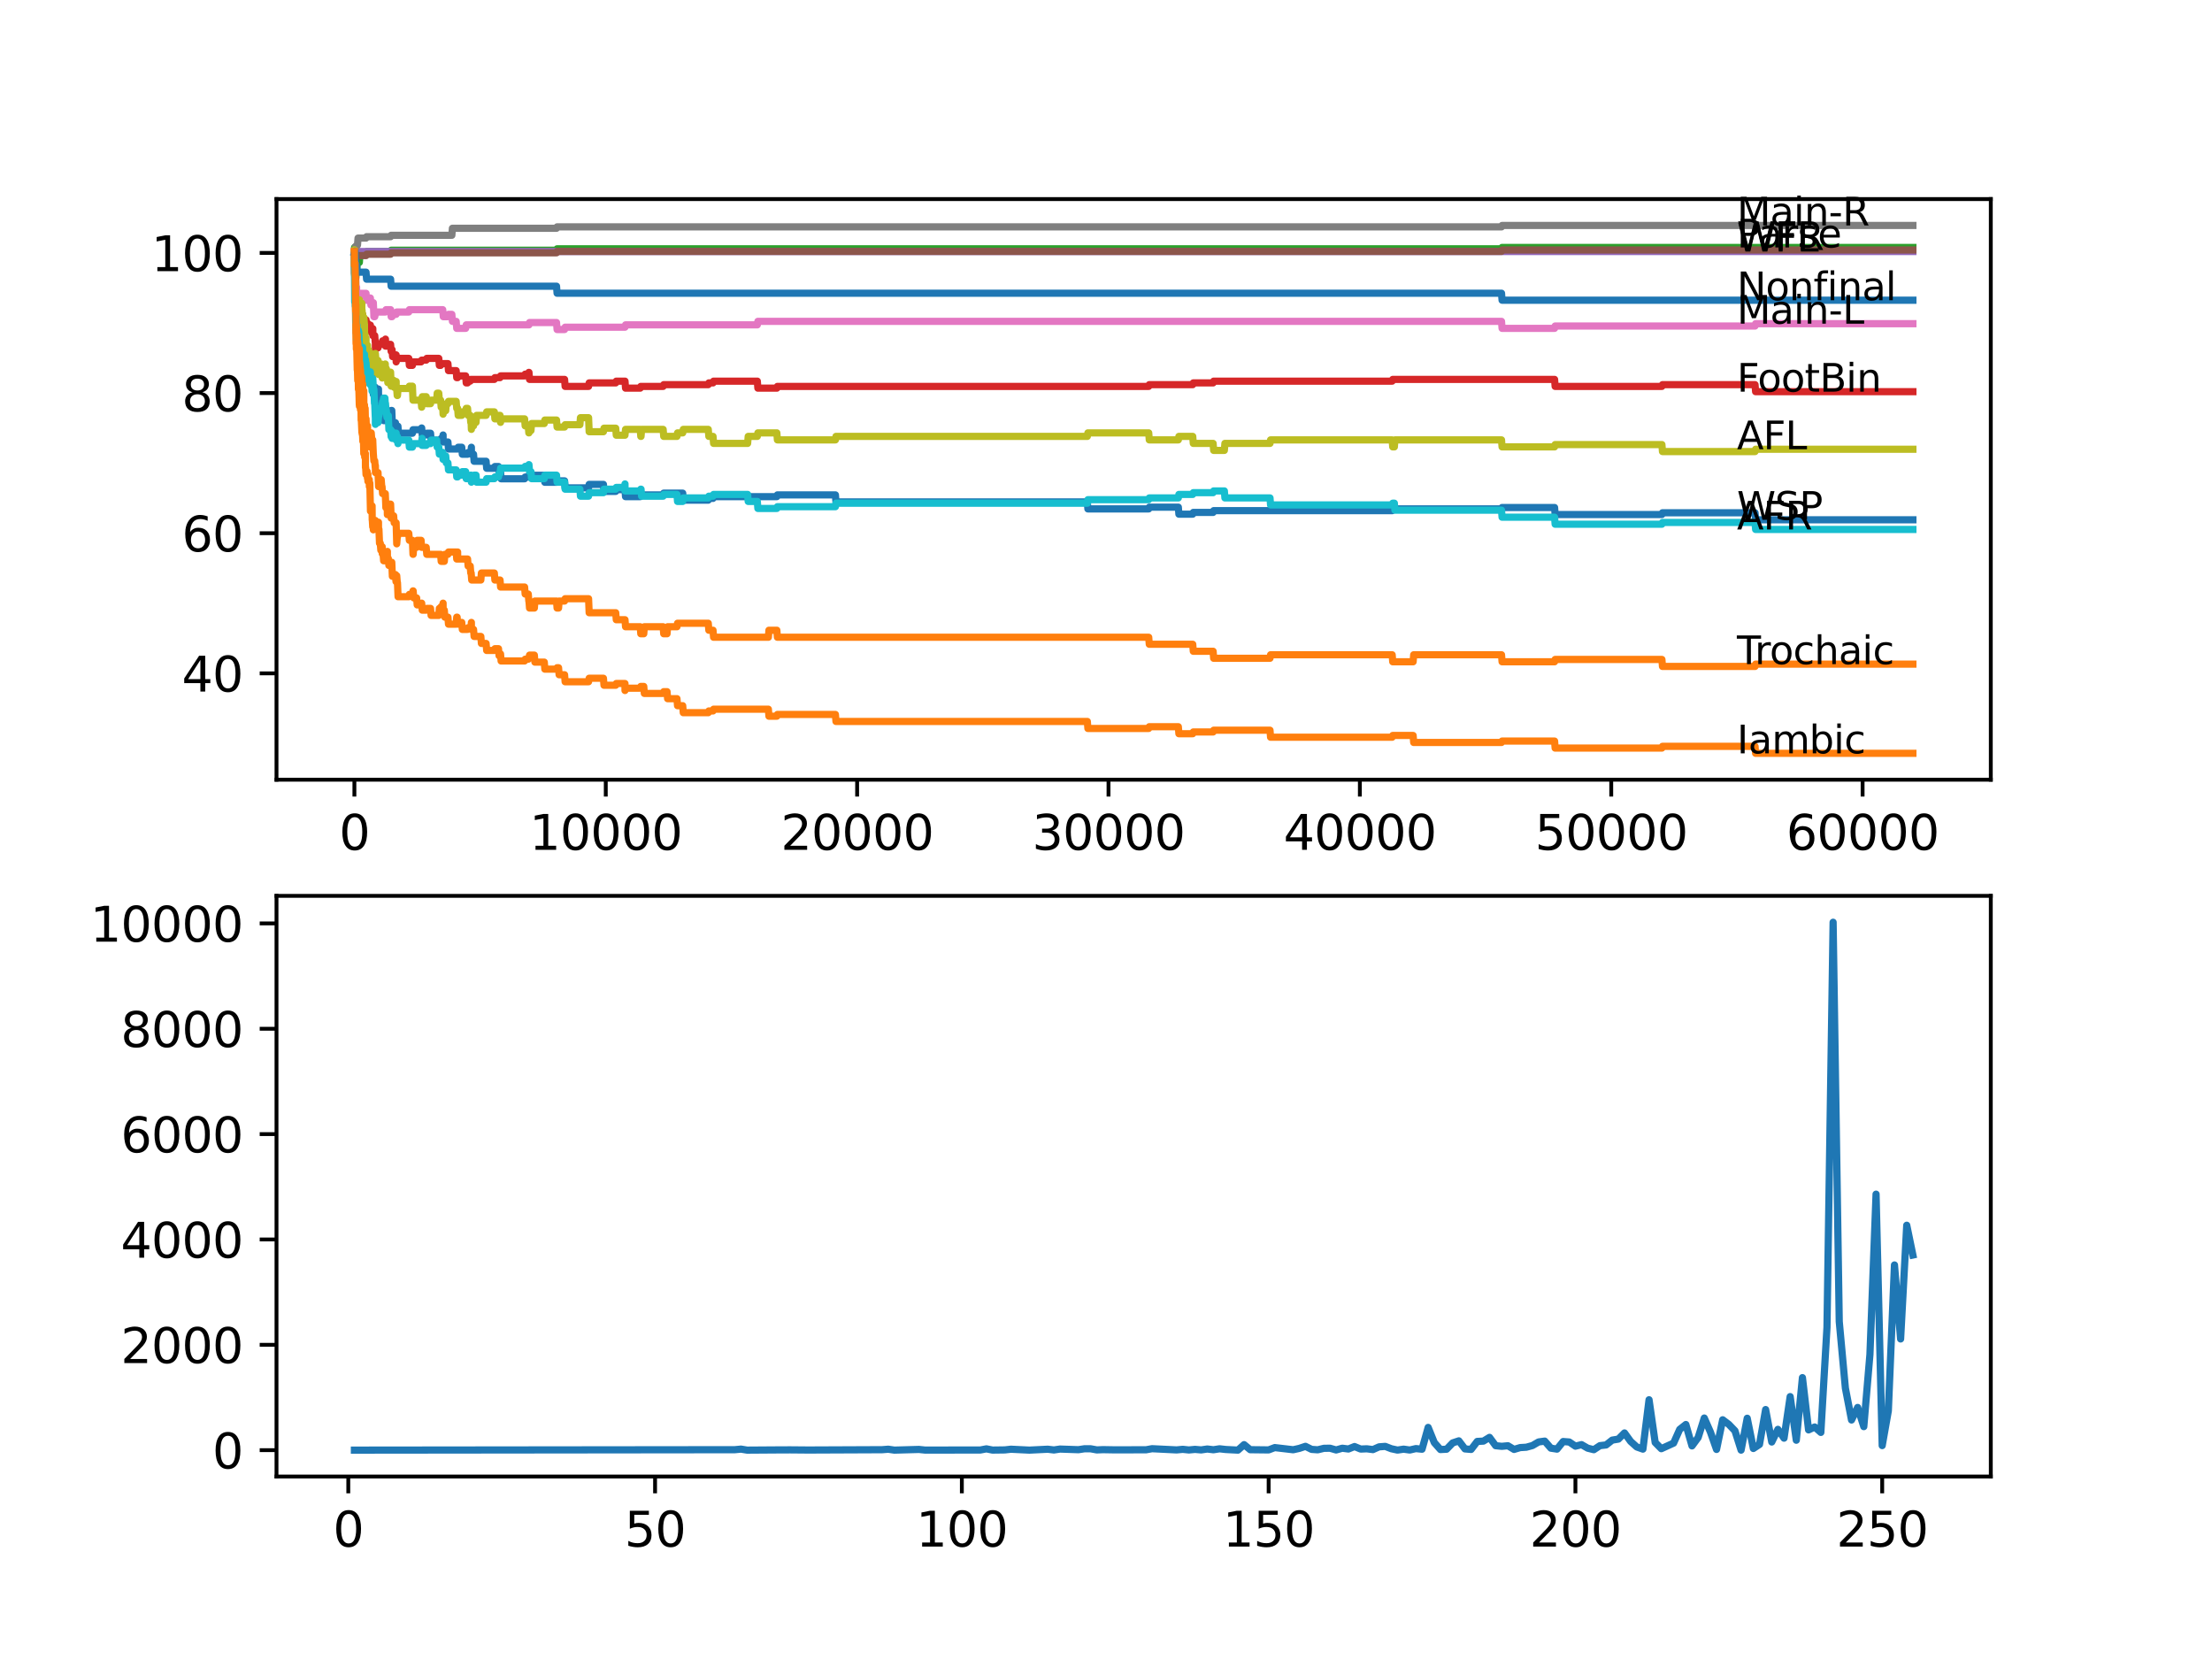 <?xml version="1.0" encoding="utf-8" standalone="no"?>
<!DOCTYPE svg PUBLIC "-//W3C//DTD SVG 1.1//EN"
  "http://www.w3.org/Graphics/SVG/1.1/DTD/svg11.dtd">
<svg xmlns:xlink="http://www.w3.org/1999/xlink" width="460.8pt" height="345.6pt" viewBox="0 0 460.8 345.6" xmlns="http://www.w3.org/2000/svg" version="1.1">
 <defs>
  <style type="text/css">*{stroke-linejoin: round; stroke-linecap: butt}</style>
 </defs>
 <g id="figure_1">
  <g id="patch_1">
   <path d="M 0 345.6 
L 460.8 345.6 
L 460.8 0 
L 0 0 
z
" style="fill: #ffffff"/>
  </g>
  <g id="axes_1">
   <g id="patch_2">
    <path d="M 57.6 162.432 
L 414.72 162.432 
L 414.72 41.472 
L 57.6 41.472 
z
" style="fill: #ffffff"/>
   </g>
   <g id="matplotlib.axis_1">
    <g id="xtick_1">
     <g id="line2d_1">
      <defs>
       <path id="m6b32958c69" d="M 0 0 
L 0 3.5 
" style="stroke: #000000; stroke-width: 0.8"/>
      </defs>
      <g>
       <use xlink:href="#m6b32958c69" x="73.827" y="162.432" style="stroke: #000000; stroke-width: 0.8"/>
      </g>
     </g>
     <g id="text_1">
      <!-- 0 -->
      <g transform="translate(70.646 177.03)scale(0.1 -0.1)">
       <defs>
        <path id="DejaVuSans-30" d="M 2034 4250 
Q 1547 4250 1301 3770 
Q 1056 3291 1056 2328 
Q 1056 1369 1301 889 
Q 1547 409 2034 409 
Q 2525 409 2770 889 
Q 3016 1369 3016 2328 
Q 3016 3291 2770 3770 
Q 2525 4250 2034 4250 
z
M 2034 4750 
Q 2819 4750 3233 4129 
Q 3647 3509 3647 2328 
Q 3647 1150 3233 529 
Q 2819 -91 2034 -91 
Q 1250 -91 836 529 
Q 422 1150 422 2328 
Q 422 3509 836 4129 
Q 1250 4750 2034 4750 
z
" transform="scale(0.016)"/>
       </defs>
       <use xlink:href="#DejaVuSans-30"/>
      </g>
     </g>
    </g>
    <g id="xtick_2">
     <g id="line2d_2">
      <g>
       <use xlink:href="#m6b32958c69" x="126.192" y="162.432" style="stroke: #000000; stroke-width: 0.8"/>
      </g>
     </g>
     <g id="text_2">
      <!-- 10000 -->
      <g transform="translate(110.286 177.03)scale(0.1 -0.1)">
       <defs>
        <path id="DejaVuSans-31" d="M 794 531 
L 1825 531 
L 1825 4091 
L 703 3866 
L 703 4441 
L 1819 4666 
L 2450 4666 
L 2450 531 
L 3481 531 
L 3481 0 
L 794 0 
L 794 531 
z
" transform="scale(0.016)"/>
       </defs>
       <use xlink:href="#DejaVuSans-31"/>
       <use xlink:href="#DejaVuSans-30" x="63.623"/>
       <use xlink:href="#DejaVuSans-30" x="127.246"/>
       <use xlink:href="#DejaVuSans-30" x="190.869"/>
       <use xlink:href="#DejaVuSans-30" x="254.492"/>
      </g>
     </g>
    </g>
    <g id="xtick_3">
     <g id="line2d_3">
      <g>
       <use xlink:href="#m6b32958c69" x="178.556" y="162.432" style="stroke: #000000; stroke-width: 0.8"/>
      </g>
     </g>
     <g id="text_3">
      <!-- 20000 -->
      <g transform="translate(162.65 177.03)scale(0.1 -0.1)">
       <defs>
        <path id="DejaVuSans-32" d="M 1228 531 
L 3431 531 
L 3431 0 
L 469 0 
L 469 531 
Q 828 903 1448 1529 
Q 2069 2156 2228 2338 
Q 2531 2678 2651 2914 
Q 2772 3150 2772 3378 
Q 2772 3750 2511 3984 
Q 2250 4219 1831 4219 
Q 1534 4219 1204 4116 
Q 875 4013 500 3803 
L 500 4441 
Q 881 4594 1212 4672 
Q 1544 4750 1819 4750 
Q 2544 4750 2975 4387 
Q 3406 4025 3406 3419 
Q 3406 3131 3298 2873 
Q 3191 2616 2906 2266 
Q 2828 2175 2409 1742 
Q 1991 1309 1228 531 
z
" transform="scale(0.016)"/>
       </defs>
       <use xlink:href="#DejaVuSans-32"/>
       <use xlink:href="#DejaVuSans-30" x="63.623"/>
       <use xlink:href="#DejaVuSans-30" x="127.246"/>
       <use xlink:href="#DejaVuSans-30" x="190.869"/>
       <use xlink:href="#DejaVuSans-30" x="254.492"/>
      </g>
     </g>
    </g>
    <g id="xtick_4">
     <g id="line2d_4">
      <g>
       <use xlink:href="#m6b32958c69" x="230.921" y="162.432" style="stroke: #000000; stroke-width: 0.8"/>
      </g>
     </g>
     <g id="text_4">
      <!-- 30000 -->
      <g transform="translate(215.015 177.03)scale(0.1 -0.1)">
       <defs>
        <path id="DejaVuSans-33" d="M 2597 2516 
Q 3050 2419 3304 2112 
Q 3559 1806 3559 1356 
Q 3559 666 3084 287 
Q 2609 -91 1734 -91 
Q 1441 -91 1130 -33 
Q 819 25 488 141 
L 488 750 
Q 750 597 1062 519 
Q 1375 441 1716 441 
Q 2309 441 2620 675 
Q 2931 909 2931 1356 
Q 2931 1769 2642 2001 
Q 2353 2234 1838 2234 
L 1294 2234 
L 1294 2753 
L 1863 2753 
Q 2328 2753 2575 2939 
Q 2822 3125 2822 3475 
Q 2822 3834 2567 4026 
Q 2313 4219 1838 4219 
Q 1578 4219 1281 4162 
Q 984 4106 628 3988 
L 628 4550 
Q 988 4650 1302 4700 
Q 1616 4750 1894 4750 
Q 2613 4750 3031 4423 
Q 3450 4097 3450 3541 
Q 3450 3153 3228 2886 
Q 3006 2619 2597 2516 
z
" transform="scale(0.016)"/>
       </defs>
       <use xlink:href="#DejaVuSans-33"/>
       <use xlink:href="#DejaVuSans-30" x="63.623"/>
       <use xlink:href="#DejaVuSans-30" x="127.246"/>
       <use xlink:href="#DejaVuSans-30" x="190.869"/>
       <use xlink:href="#DejaVuSans-30" x="254.492"/>
      </g>
     </g>
    </g>
    <g id="xtick_5">
     <g id="line2d_5">
      <g>
       <use xlink:href="#m6b32958c69" x="283.285" y="162.432" style="stroke: #000000; stroke-width: 0.8"/>
      </g>
     </g>
     <g id="text_5">
      <!-- 40000 -->
      <g transform="translate(267.379 177.03)scale(0.1 -0.1)">
       <defs>
        <path id="DejaVuSans-34" d="M 2419 4116 
L 825 1625 
L 2419 1625 
L 2419 4116 
z
M 2253 4666 
L 3047 4666 
L 3047 1625 
L 3713 1625 
L 3713 1100 
L 3047 1100 
L 3047 0 
L 2419 0 
L 2419 1100 
L 313 1100 
L 313 1709 
L 2253 4666 
z
" transform="scale(0.016)"/>
       </defs>
       <use xlink:href="#DejaVuSans-34"/>
       <use xlink:href="#DejaVuSans-30" x="63.623"/>
       <use xlink:href="#DejaVuSans-30" x="127.246"/>
       <use xlink:href="#DejaVuSans-30" x="190.869"/>
       <use xlink:href="#DejaVuSans-30" x="254.492"/>
      </g>
     </g>
    </g>
    <g id="xtick_6">
     <g id="line2d_6">
      <g>
       <use xlink:href="#m6b32958c69" x="335.65" y="162.432" style="stroke: #000000; stroke-width: 0.8"/>
      </g>
     </g>
     <g id="text_6">
      <!-- 50000 -->
      <g transform="translate(319.744 177.03)scale(0.1 -0.1)">
       <defs>
        <path id="DejaVuSans-35" d="M 691 4666 
L 3169 4666 
L 3169 4134 
L 1269 4134 
L 1269 2991 
Q 1406 3038 1543 3061 
Q 1681 3084 1819 3084 
Q 2600 3084 3056 2656 
Q 3513 2228 3513 1497 
Q 3513 744 3044 326 
Q 2575 -91 1722 -91 
Q 1428 -91 1123 -41 
Q 819 9 494 109 
L 494 744 
Q 775 591 1075 516 
Q 1375 441 1709 441 
Q 2250 441 2565 725 
Q 2881 1009 2881 1497 
Q 2881 1984 2565 2268 
Q 2250 2553 1709 2553 
Q 1456 2553 1204 2497 
Q 953 2441 691 2322 
L 691 4666 
z
" transform="scale(0.016)"/>
       </defs>
       <use xlink:href="#DejaVuSans-35"/>
       <use xlink:href="#DejaVuSans-30" x="63.623"/>
       <use xlink:href="#DejaVuSans-30" x="127.246"/>
       <use xlink:href="#DejaVuSans-30" x="190.869"/>
       <use xlink:href="#DejaVuSans-30" x="254.492"/>
      </g>
     </g>
    </g>
    <g id="xtick_7">
     <g id="line2d_7">
      <g>
       <use xlink:href="#m6b32958c69" x="388.014" y="162.432" style="stroke: #000000; stroke-width: 0.8"/>
      </g>
     </g>
     <g id="text_7">
      <!-- 60000 -->
      <g transform="translate(372.108 177.03)scale(0.1 -0.1)">
       <defs>
        <path id="DejaVuSans-36" d="M 2113 2584 
Q 1688 2584 1439 2293 
Q 1191 2003 1191 1497 
Q 1191 994 1439 701 
Q 1688 409 2113 409 
Q 2538 409 2786 701 
Q 3034 994 3034 1497 
Q 3034 2003 2786 2293 
Q 2538 2584 2113 2584 
z
M 3366 4563 
L 3366 3988 
Q 3128 4100 2886 4159 
Q 2644 4219 2406 4219 
Q 1781 4219 1451 3797 
Q 1122 3375 1075 2522 
Q 1259 2794 1537 2939 
Q 1816 3084 2150 3084 
Q 2853 3084 3261 2657 
Q 3669 2231 3669 1497 
Q 3669 778 3244 343 
Q 2819 -91 2113 -91 
Q 1303 -91 875 529 
Q 447 1150 447 2328 
Q 447 3434 972 4092 
Q 1497 4750 2381 4750 
Q 2619 4750 2861 4703 
Q 3103 4656 3366 4563 
z
" transform="scale(0.016)"/>
       </defs>
       <use xlink:href="#DejaVuSans-36"/>
       <use xlink:href="#DejaVuSans-30" x="63.623"/>
       <use xlink:href="#DejaVuSans-30" x="127.246"/>
       <use xlink:href="#DejaVuSans-30" x="190.869"/>
       <use xlink:href="#DejaVuSans-30" x="254.492"/>
      </g>
     </g>
    </g>
   </g>
   <g id="matplotlib.axis_2">
    <g id="ytick_1">
     <g id="line2d_8">
      <defs>
       <path id="m5135575764" d="M 0 0 
L -3.5 0 
" style="stroke: #000000; stroke-width: 0.8"/>
      </defs>
      <g>
       <use xlink:href="#m5135575764" x="57.6" y="140.269" style="stroke: #000000; stroke-width: 0.8"/>
      </g>
     </g>
     <g id="text_8">
      <!-- 40 -->
      <g transform="translate(37.875 144.068)scale(0.1 -0.1)">
       <use xlink:href="#DejaVuSans-34"/>
       <use xlink:href="#DejaVuSans-30" x="63.623"/>
      </g>
     </g>
    </g>
    <g id="ytick_2">
     <g id="line2d_9">
      <g>
       <use xlink:href="#m5135575764" x="57.6" y="111.075" style="stroke: #000000; stroke-width: 0.8"/>
      </g>
     </g>
     <g id="text_9">
      <!-- 60 -->
      <g transform="translate(37.875 114.874)scale(0.1 -0.1)">
       <use xlink:href="#DejaVuSans-36"/>
       <use xlink:href="#DejaVuSans-30" x="63.623"/>
      </g>
     </g>
    </g>
    <g id="ytick_3">
     <g id="line2d_10">
      <g>
       <use xlink:href="#m5135575764" x="57.6" y="81.881" style="stroke: #000000; stroke-width: 0.8"/>
      </g>
     </g>
     <g id="text_10">
      <!-- 80 -->
      <g transform="translate(37.875 85.68)scale(0.1 -0.1)">
       <defs>
        <path id="DejaVuSans-38" d="M 2034 2216 
Q 1584 2216 1326 1975 
Q 1069 1734 1069 1313 
Q 1069 891 1326 650 
Q 1584 409 2034 409 
Q 2484 409 2743 651 
Q 3003 894 3003 1313 
Q 3003 1734 2745 1975 
Q 2488 2216 2034 2216 
z
M 1403 2484 
Q 997 2584 770 2862 
Q 544 3141 544 3541 
Q 544 4100 942 4425 
Q 1341 4750 2034 4750 
Q 2731 4750 3128 4425 
Q 3525 4100 3525 3541 
Q 3525 3141 3298 2862 
Q 3072 2584 2669 2484 
Q 3125 2378 3379 2068 
Q 3634 1759 3634 1313 
Q 3634 634 3220 271 
Q 2806 -91 2034 -91 
Q 1263 -91 848 271 
Q 434 634 434 1313 
Q 434 1759 690 2068 
Q 947 2378 1403 2484 
z
M 1172 3481 
Q 1172 3119 1398 2916 
Q 1625 2713 2034 2713 
Q 2441 2713 2670 2916 
Q 2900 3119 2900 3481 
Q 2900 3844 2670 4047 
Q 2441 4250 2034 4250 
Q 1625 4250 1398 4047 
Q 1172 3844 1172 3481 
z
" transform="scale(0.016)"/>
       </defs>
       <use xlink:href="#DejaVuSans-38"/>
       <use xlink:href="#DejaVuSans-30" x="63.623"/>
      </g>
     </g>
    </g>
    <g id="ytick_4">
     <g id="line2d_11">
      <g>
       <use xlink:href="#m5135575764" x="57.6" y="52.687" style="stroke: #000000; stroke-width: 0.8"/>
      </g>
     </g>
     <g id="text_11">
      <!-- 100 -->
      <g transform="translate(31.512 56.487)scale(0.1 -0.1)">
       <use xlink:href="#DejaVuSans-31"/>
       <use xlink:href="#DejaVuSans-30" x="63.623"/>
       <use xlink:href="#DejaVuSans-30" x="127.246"/>
      </g>
     </g>
    </g>
   </g>
   <g id="line2d_12">
    <path d="M 73.833 54.147 
L 73.838 54.147 
L 73.843 53.782 
L 73.901 56.945 
L 73.906 56.945 
L 73.917 56.945 
L 73.969 55.485 
L 74 58.113 
L 74.021 57.748 
L 74.026 57.748 
L 74.032 57.018 
L 74.105 60.667 
L 74.115 60.667 
L 74.126 60.667 
L 74.178 65.046 
L 74.241 63.221 
L 74.288 63.221 
L 74.32 62.978 
L 74.325 64.438 
L 74.346 64.438 
L 74.461 66.627 
L 74.477 66.627 
L 74.524 68.087 
L 74.587 67.357 
L 74.629 67.357 
L 74.66 66.992 
L 74.665 68.452 
L 74.739 67.357 
L 74.765 67.357 
L 74.833 68.817 
L 74.87 67.114 
L 74.88 68.574 
L 74.943 68.574 
L 75 67.844 
L 75.006 69.304 
L 75.048 69.304 
L 75.095 69.304 
L 75.215 68.574 
L 75.231 68.574 
L 75.351 71.493 
L 75.372 71.493 
L 75.503 70.033 
L 75.529 70.033 
L 75.597 72.953 
L 75.645 72.588 
L 75.686 72.588 
L 75.781 75.507 
L 75.802 74.412 
L 75.927 74.412 
L 76.043 73.318 
L 76.063 73.318 
L 76.121 72.588 
L 76.126 74.048 
L 76.163 74.048 
L 76.173 74.048 
L 76.252 75.507 
L 76.289 75.215 
L 76.346 75.215 
L 76.461 74.85 
L 76.556 74.85 
L 76.671 74.485 
L 76.781 74.485 
L 76.896 74.12 
L 76.943 74.12 
L 77.043 73.391 
L 77.168 77.77 
L 77.336 77.77 
L 77.451 77.405 
L 77.456 77.405 
L 77.514 76.675 
L 77.54 79.594 
L 77.551 79.594 
L 77.561 79.594 
L 77.645 81.054 
L 77.671 80.689 
L 77.744 80.689 
L 77.771 82.149 
L 77.854 81.419 
L 77.886 81.419 
L 78.001 80.689 
L 78.195 80.689 
L 78.2 82.149 
L 78.305 81.784 
L 78.75 81.784 
L 78.844 81.054 
L 78.849 82.514 
L 78.964 82.514 
L 79.08 83.973 
L 79.221 83.973 
L 79.336 85.433 
L 79.41 85.433 
L 79.525 85.068 
L 79.582 85.068 
L 79.624 84.703 
L 79.629 86.163 
L 79.677 86.163 
L 79.802 86.163 
L 79.917 87.623 
L 80.263 87.623 
L 80.378 87.258 
L 80.483 87.258 
L 80.598 86.528 
L 80.677 86.528 
L 80.792 86.163 
L 81.368 86.163 
L 81.488 85.506 
L 81.614 85.506 
L 81.735 88.425 
L 82.002 88.425 
L 82.117 88.061 
L 82.379 88.061 
L 82.494 89.52 
L 82.53 89.52 
L 82.651 88.79 
L 82.897 88.79 
L 83.012 90.25 
L 85.913 90.25 
L 86.034 89.52 
L 87.72 89.52 
L 87.835 89.155 
L 87.845 89.155 
L 87.961 90.615 
L 88.788 90.615 
L 88.903 90.25 
L 89.689 90.25 
L 89.804 91.71 
L 91.789 91.71 
L 91.904 91.345 
L 92.228 91.345 
L 92.302 90.615 
L 92.307 92.075 
L 92.333 92.075 
L 93.312 92.075 
L 93.428 93.534 
L 95.334 93.534 
L 95.449 93.17 
L 96.192 93.17 
L 96.308 94.629 
L 97.402 94.629 
L 97.517 94.264 
L 97.952 94.264 
L 98.067 93.899 
L 98.151 93.899 
L 98.198 93.17 
L 98.203 94.629 
L 98.256 94.629 
L 98.648 94.629 
L 98.763 96.089 
L 101.266 96.089 
L 101.382 97.549 
L 102.979 97.549 
L 103.094 97.184 
L 103.848 97.184 
L 103.963 98.643 
L 104.167 98.643 
L 104.272 98.278 
L 104.387 99.738 
L 109.283 99.738 
L 109.399 99.373 
L 110.048 99.373 
L 110.163 99.008 
L 113.384 99.008 
L 113.499 100.468 
L 115.934 100.468 
L 116.049 100.176 
L 117.609 100.176 
L 117.725 101.636 
L 122.61 101.636 
L 122.731 100.906 
L 125.705 100.906 
L 125.82 102.366 
L 128.266 102.366 
L 128.381 102.001 
L 130.193 102.001 
L 130.308 103.46 
L 133.371 103.46 
L 133.486 103.095 
L 138.147 103.095 
L 138.262 102.731 
L 142.221 102.731 
L 142.336 104.19 
L 147.546 104.19 
L 147.661 103.825 
L 148.536 103.825 
L 148.651 103.46 
L 161.831 103.46 
L 161.946 103.095 
L 174.032 103.095 
L 174.147 104.555 
L 226.512 104.555 
L 226.627 106.015 
L 239.299 106.015 
L 239.414 105.65 
L 245.468 105.65 
L 245.583 107.11 
L 248.468 107.11 
L 248.583 106.745 
L 252.715 106.745 
L 252.83 106.38 
L 290.014 106.38 
L 290.129 106.015 
L 312.793 106.015 
L 312.908 105.723 
L 323.847 105.723 
L 323.962 107.183 
L 346.207 107.183 
L 346.322 106.818 
L 365.608 106.818 
L 365.723 108.277 
L 398.487 108.277 
L 398.487 108.277 
" clip-path="url(#p44a207ccd6)" style="fill: none; stroke: #1f77b4; stroke-width: 1.5; stroke-linecap: square"/>
   </g>
   <g id="line2d_13">
    <path d="M 73.833 54.147 
L 73.843 53.417 
L 73.869 57.31 
L 73.89 56.58 
L 74.016 61.397 
L 74.026 61.397 
L 74.032 60.667 
L 74.089 66.506 
L 74.178 71.615 
L 74.21 70.155 
L 74.22 70.155 
L 74.225 69.79 
L 74.236 72.709 
L 74.294 72.709 
L 74.32 72.709 
L 74.424 77.089 
L 74.44 76.359 
L 74.451 76.359 
L 74.524 79.278 
L 74.566 78.548 
L 74.629 78.548 
L 74.634 78.183 
L 74.665 81.103 
L 74.718 80.008 
L 74.728 80.008 
L 74.849 84.387 
L 74.87 83.171 
L 74.875 84.63 
L 74.959 83.9 
L 75 83.9 
L 75.095 85.36 
L 75.11 84.995 
L 75.178 84.995 
L 75.199 84.63 
L 75.236 87.55 
L 75.252 87.55 
L 75.278 87.55 
L 75.393 90.104 
L 75.398 90.104 
L 75.456 89.009 
L 75.461 90.469 
L 75.503 90.469 
L 75.529 90.469 
L 75.587 91.929 
L 75.603 90.104 
L 75.634 90.104 
L 75.686 90.104 
L 75.781 94.483 
L 75.807 93.388 
L 75.927 93.388 
L 75.943 92.294 
L 75.974 95.213 
L 76.022 95.213 
L 76.063 95.213 
L 76.121 94.483 
L 76.132 97.403 
L 76.142 97.403 
L 76.173 97.403 
L 76.252 98.862 
L 76.289 98.57 
L 76.346 98.57 
L 76.461 98.205 
L 76.477 98.205 
L 76.556 99.665 
L 76.587 99.3 
L 76.592 99.3 
L 76.639 98.814 
L 76.645 100.273 
L 76.692 100.273 
L 76.781 100.273 
L 76.896 99.908 
L 76.917 99.908 
L 76.943 101.368 
L 77.027 100.638 
L 77.043 100.638 
L 77.174 106.477 
L 77.336 106.477 
L 77.451 106.112 
L 77.456 106.112 
L 77.514 105.382 
L 77.54 108.302 
L 77.551 108.302 
L 77.561 108.302 
L 77.645 109.761 
L 77.671 108.91 
L 77.744 108.91 
L 77.771 110.37 
L 77.854 109.64 
L 77.886 109.64 
L 78.001 108.91 
L 78.064 108.91 
L 78.179 108.423 
L 78.195 108.423 
L 78.2 109.883 
L 78.305 109.518 
L 78.75 109.518 
L 78.844 108.788 
L 78.849 110.248 
L 78.938 110.248 
L 79.059 113.167 
L 79.221 113.167 
L 79.336 114.627 
L 79.41 114.627 
L 79.525 114.262 
L 79.582 114.262 
L 79.624 113.897 
L 79.629 115.357 
L 79.677 115.357 
L 79.802 115.357 
L 79.917 116.817 
L 80.263 116.817 
L 80.384 115.965 
L 80.483 115.965 
L 80.598 115.235 
L 80.677 115.235 
L 80.698 114.87 
L 80.703 116.33 
L 80.771 116.33 
L 80.891 116.33 
L 81.007 117.79 
L 81.368 117.79 
L 81.488 117.133 
L 81.614 117.133 
L 81.735 120.052 
L 82.002 120.052 
L 82.117 119.687 
L 82.379 119.687 
L 82.494 121.147 
L 82.52 121.147 
L 82.64 119.931 
L 82.646 119.931 
L 82.761 121.39 
L 82.803 121.39 
L 82.923 124.31 
L 85.159 124.31 
L 85.274 123.823 
L 85.913 123.823 
L 86.034 123.093 
L 86.07 123.093 
L 86.186 124.553 
L 86.793 124.553 
L 86.908 126.013 
L 87.72 126.013 
L 87.835 125.648 
L 87.845 125.648 
L 87.961 127.107 
L 88.788 127.107 
L 88.903 126.742 
L 89.689 126.742 
L 89.804 128.202 
L 91.406 128.202 
L 91.521 126.742 
L 91.789 126.742 
L 91.904 126.378 
L 92.228 126.378 
L 92.302 125.648 
L 92.307 127.107 
L 92.333 127.107 
L 92.558 127.107 
L 92.673 128.567 
L 93.312 128.567 
L 93.428 130.027 
L 95.03 130.027 
L 95.145 128.567 
L 95.229 128.567 
L 95.334 130.027 
L 95.339 129.662 
L 96.192 129.662 
L 96.308 131.122 
L 97.402 131.122 
L 97.517 130.757 
L 97.952 130.757 
L 98.067 130.392 
L 98.151 130.392 
L 98.198 129.662 
L 98.203 131.122 
L 98.256 131.122 
L 98.648 131.122 
L 98.763 132.581 
L 100.167 132.581 
L 100.282 134.041 
L 101.266 134.041 
L 101.382 135.501 
L 102.979 135.501 
L 103.094 135.136 
L 103.848 135.136 
L 103.963 136.595 
L 104.167 136.595 
L 104.272 136.23 
L 104.387 137.69 
L 109.283 137.69 
L 109.399 137.325 
L 110.048 137.325 
L 110.163 136.96 
L 110.195 136.96 
L 110.31 136.474 
L 111.315 136.474 
L 111.43 137.933 
L 113.384 137.933 
L 113.499 139.393 
L 115.934 139.393 
L 116.049 139.101 
L 116.358 139.101 
L 116.473 140.561 
L 117.609 140.561 
L 117.725 142.021 
L 122.61 142.021 
L 122.731 141.291 
L 125.705 141.291 
L 125.82 142.75 
L 128.266 142.75 
L 128.381 142.386 
L 130.193 142.386 
L 130.198 143.845 
L 130.303 143.359 
L 133.371 143.359 
L 133.486 142.994 
L 134.109 142.994 
L 134.225 144.453 
L 138.147 144.453 
L 138.262 144.089 
L 138.958 144.089 
L 139.074 145.548 
L 141.027 145.548 
L 141.142 147.008 
L 142.221 147.008 
L 142.336 148.468 
L 147.546 148.468 
L 147.661 148.103 
L 148.536 148.103 
L 148.651 147.738 
L 160.067 147.738 
L 160.182 149.197 
L 161.831 149.197 
L 161.946 148.833 
L 174.032 148.833 
L 174.147 150.292 
L 226.512 150.292 
L 226.627 151.752 
L 239.299 151.752 
L 239.414 151.387 
L 245.468 151.387 
L 245.583 152.847 
L 248.468 152.847 
L 248.583 152.482 
L 252.715 152.482 
L 252.83 152.117 
L 264.565 152.117 
L 264.68 153.577 
L 290.014 153.577 
L 290.129 153.212 
L 294.381 153.212 
L 294.497 154.671 
L 312.793 154.671 
L 312.908 154.379 
L 323.847 154.379 
L 323.962 155.839 
L 346.207 155.839 
L 346.322 155.474 
L 365.608 155.474 
L 365.723 156.934 
L 398.487 156.934 
L 398.487 156.934 
" clip-path="url(#p44a207ccd6)" style="fill: none; stroke: #ff7f0e; stroke-width: 1.5; stroke-linecap: square"/>
   </g>
   <g id="line2d_14">
    <path d="M 73.833 52.395 
L 73.864 51.544 
L 73.948 54.463 
L 73.953 54.463 
L 74.063 60.01 
L 74.074 57.821 
L 74.131 57.821 
L 74.246 56.361 
L 74.288 56.361 
L 74.435 54.658 
L 74.864 54.658 
L 74.995 52.712 
L 76.252 52.712 
L 76.367 52.42 
L 81.368 52.42 
L 81.483 52.128 
L 115.934 52.128 
L 116.049 51.836 
L 312.793 51.836 
L 312.908 51.544 
L 398.487 51.544 
L 398.487 51.544 
" clip-path="url(#p44a207ccd6)" style="fill: none; stroke: #2ca02c; stroke-width: 1.5; stroke-linecap: square"/>
   </g>
   <g id="line2d_15">
    <path d="M 73.833 52.687 
L 73.843 52.687 
L 73.89 57.066 
L 73.964 56.215 
L 73.985 56.215 
L 74.084 58.769 
L 74.1 57.918 
L 74.105 57.918 
L 74.22 65.216 
L 74.236 64.559 
L 74.273 64.559 
L 74.388 63.83 
L 74.629 63.83 
L 74.749 63.1 
L 74.833 63.1 
L 74.864 62.613 
L 74.896 65.533 
L 74.917 65.533 
L 75.042 65.533 
L 75.095 66.992 
L 75.152 66.627 
L 75.178 66.627 
L 75.294 66.262 
L 75.372 66.262 
L 75.493 65.533 
L 75.54 65.533 
L 75.597 68.452 
L 75.655 68.087 
L 75.796 68.087 
L 75.912 67.722 
L 75.938 67.722 
L 76.053 67.357 
L 76.063 67.357 
L 76.184 66.627 
L 76.252 66.627 
L 76.346 68.087 
L 76.362 67.722 
L 76.556 67.722 
L 76.592 67.357 
L 76.598 68.817 
L 76.65 68.817 
L 76.781 68.817 
L 76.896 68.452 
L 76.943 68.452 
L 77.064 67.722 
L 77.153 67.722 
L 77.268 69.182 
L 77.336 69.182 
L 77.451 68.817 
L 77.645 68.817 
L 77.666 68.452 
L 77.671 69.912 
L 77.739 69.912 
L 78.064 69.912 
L 78.179 71.371 
L 78.195 71.371 
L 78.2 72.831 
L 78.305 72.466 
L 78.75 72.466 
L 78.87 71.736 
L 79.41 71.736 
L 79.525 71.371 
L 79.582 71.371 
L 79.698 71.006 
L 80.263 71.006 
L 80.3 70.642 
L 80.305 72.101 
L 80.357 72.101 
L 80.677 72.101 
L 80.792 71.736 
L 81.368 71.736 
L 81.478 73.196 
L 81.593 72.831 
L 81.672 72.831 
L 81.787 74.291 
L 82.002 74.291 
L 82.117 73.926 
L 82.52 73.926 
L 82.53 75.386 
L 82.63 75.021 
L 82.745 74.656 
L 85.159 74.656 
L 85.274 76.115 
L 85.913 76.115 
L 86.034 75.386 
L 87.72 75.386 
L 87.835 75.021 
L 88.788 75.021 
L 88.903 74.656 
L 91.406 74.656 
L 91.521 76.115 
L 91.789 76.115 
L 91.904 75.75 
L 93.312 75.75 
L 93.428 77.21 
L 95.03 77.21 
L 95.145 78.67 
L 95.334 78.67 
L 95.449 78.305 
L 97.004 78.305 
L 97.119 79.765 
L 97.402 79.765 
L 97.517 79.4 
L 97.952 79.4 
L 98.067 79.035 
L 102.979 79.035 
L 103.094 78.67 
L 104.167 78.67 
L 104.283 78.305 
L 109.283 78.305 
L 109.399 77.94 
L 110.048 77.94 
L 110.163 77.575 
L 110.195 77.575 
L 110.31 79.035 
L 117.609 79.035 
L 117.725 80.494 
L 122.61 80.494 
L 122.731 79.765 
L 128.266 79.765 
L 128.381 79.4 
L 130.198 79.4 
L 130.313 80.859 
L 133.371 80.859 
L 133.486 80.494 
L 138.147 80.494 
L 138.262 80.13 
L 147.546 80.13 
L 147.661 79.765 
L 148.536 79.765 
L 148.651 79.4 
L 157.763 79.4 
L 157.878 80.859 
L 161.831 80.859 
L 161.946 80.494 
L 239.299 80.494 
L 239.414 80.13 
L 248.468 80.13 
L 248.583 79.765 
L 252.715 79.765 
L 252.83 79.4 
L 290.014 79.4 
L 290.129 79.035 
L 323.847 79.035 
L 323.962 80.494 
L 346.207 80.494 
L 346.322 80.13 
L 365.608 80.13 
L 365.723 81.589 
L 398.487 81.589 
L 398.487 81.589 
" clip-path="url(#p44a207ccd6)" style="fill: none; stroke: #d62728; stroke-width: 1.5; stroke-linecap: square"/>
   </g>
   <g id="line2d_16">
    <path d="M 73.833 52.395 
L 398.487 52.395 
L 398.487 52.395 
" clip-path="url(#p44a207ccd6)" style="fill: none; stroke: #9467bd; stroke-width: 1.5; stroke-linecap: square"/>
   </g>
   <g id="line2d_17">
    <path d="M 73.833 52.687 
L 73.948 54.147 
L 73.974 54.147 
L 74.095 53.49 
L 74.288 53.49 
L 74.403 53.247 
L 76.252 53.247 
L 76.367 52.955 
L 81.368 52.955 
L 81.483 52.663 
L 115.934 52.663 
L 116.049 52.371 
L 312.793 52.371 
L 312.908 52.079 
L 398.487 52.079 
L 398.487 52.079 
" clip-path="url(#p44a207ccd6)" style="fill: none; stroke: #8c564b; stroke-width: 1.5; stroke-linecap: square"/>
   </g>
   <g id="line2d_18">
    <path d="M 73.833 52.395 
L 73.964 59.329 
L 73.969 59.329 
L 73.974 58.842 
L 74.032 61.883 
L 74.053 61.518 
L 74.084 61.518 
L 74.142 62.127 
L 74.21 60.18 
L 74.231 60.18 
L 74.288 59.888 
L 74.294 61.348 
L 74.325 60.862 
L 74.472 60.862 
L 74.587 62.321 
L 74.765 62.321 
L 74.88 61.835 
L 75.042 61.835 
L 75.158 61.105 
L 76.252 61.105 
L 76.367 62.565 
L 76.592 62.565 
L 76.708 62.078 
L 77.153 62.078 
L 77.268 63.538 
L 77.666 63.538 
L 77.771 63.051 
L 77.891 65.971 
L 78.064 65.971 
L 78.179 65.484 
L 78.195 65.484 
L 78.31 64.997 
L 80.3 64.997 
L 80.415 64.511 
L 81.368 64.511 
L 81.483 65.971 
L 81.672 65.971 
L 81.787 65.484 
L 82.52 65.484 
L 82.635 64.997 
L 85.159 64.997 
L 85.274 64.511 
L 92.228 64.511 
L 92.344 65.971 
L 93.312 65.971 
L 93.428 65.484 
L 94.129 65.484 
L 94.244 66.944 
L 95.03 66.944 
L 95.145 68.403 
L 97.004 68.403 
L 97.119 67.674 
L 110.195 67.674 
L 110.31 67.187 
L 115.934 67.187 
L 116.049 68.647 
L 117.609 68.647 
L 117.725 68.16 
L 130.198 68.16 
L 130.313 67.674 
L 157.763 67.674 
L 157.878 66.944 
L 312.793 66.944 
L 312.908 68.403 
L 323.847 68.403 
L 323.962 67.917 
L 365.608 67.917 
L 365.723 67.43 
L 398.487 67.43 
L 398.487 67.43 
" clip-path="url(#p44a207ccd6)" style="fill: none; stroke: #e377c2; stroke-width: 1.5; stroke-linecap: square"/>
   </g>
   <g id="line2d_19">
    <path d="M 73.833 52.687 
L 73.953 51.957 
L 73.974 51.957 
L 74.095 51.301 
L 74.288 51.301 
L 74.403 51.057 
L 74.472 51.057 
L 74.587 49.598 
L 76.252 49.598 
L 76.367 49.306 
L 81.368 49.306 
L 81.483 49.014 
L 94.129 49.014 
L 94.244 47.554 
L 115.934 47.554 
L 116.049 47.262 
L 312.793 47.262 
L 312.908 46.97 
L 398.487 46.97 
L 398.487 46.97 
" clip-path="url(#p44a207ccd6)" style="fill: none; stroke: #7f7f7f; stroke-width: 1.5; stroke-linecap: square"/>
   </g>
   <g id="line2d_20">
    <path d="M 73.833 52.395 
L 73.838 52.03 
L 73.864 55.923 
L 73.88 55.923 
L 73.985 59.451 
L 73.995 58.964 
L 74.006 58.477 
L 74.032 61.762 
L 74.063 61.397 
L 74.152 66.627 
L 74.184 64.681 
L 74.189 63.951 
L 74.225 66.871 
L 74.288 64.632 
L 74.32 66.092 
L 74.377 64.146 
L 74.398 65.606 
L 74.451 65.606 
L 74.571 64.146 
L 74.629 64.146 
L 74.65 65.606 
L 74.665 63.416 
L 74.733 64.876 
L 74.849 62.443 
L 74.864 62.443 
L 74.98 64.632 
L 75 64.632 
L 75.095 63.173 
L 75.11 64.632 
L 75.131 64.632 
L 75.178 63.173 
L 75.241 63.903 
L 75.278 63.903 
L 75.372 63.173 
L 75.377 64.632 
L 75.383 64.632 
L 75.425 64.632 
L 75.529 66.092 
L 75.535 65.362 
L 75.54 65.362 
L 75.66 69.012 
L 75.681 69.012 
L 75.796 66.092 
L 75.912 67.552 
L 75.927 67.552 
L 75.943 70.471 
L 76.043 69.741 
L 76.063 69.741 
L 76.121 72.661 
L 76.173 71.201 
L 76.252 70.471 
L 76.257 71.931 
L 76.278 71.931 
L 76.346 71.931 
L 76.367 73.391 
L 76.456 71.931 
L 76.556 71.931 
L 76.592 73.391 
L 76.666 72.904 
L 76.781 72.904 
L 76.896 74.364 
L 76.943 74.364 
L 77.043 75.823 
L 77.053 75.094 
L 77.058 75.094 
L 77.153 73.634 
L 77.168 75.094 
L 77.189 75.094 
L 77.304 73.634 
L 77.336 73.634 
L 77.451 75.094 
L 77.456 75.094 
L 77.514 76.553 
L 77.561 75.094 
L 77.645 74.364 
L 77.65 75.823 
L 77.666 75.823 
L 77.771 74.607 
L 77.891 77.526 
L 77.928 77.526 
L 78.043 76.067 
L 78.064 76.067 
L 78.2 73.634 
L 78.315 75.094 
L 78.75 75.094 
L 78.844 78.013 
L 78.865 77.283 
L 78.964 77.283 
L 79.08 76.553 
L 79.221 76.553 
L 79.336 75.823 
L 79.41 75.823 
L 79.525 77.283 
L 79.582 77.283 
L 79.624 78.743 
L 79.692 78.013 
L 79.802 78.013 
L 79.917 77.283 
L 80.185 77.283 
L 80.263 75.823 
L 80.295 77.283 
L 80.3 77.283 
L 80.415 76.797 
L 80.483 76.797 
L 80.598 78.256 
L 80.677 78.256 
L 80.792 79.716 
L 80.891 79.716 
L 81.017 77.526 
L 81.368 77.526 
L 81.488 80.446 
L 81.614 80.446 
L 81.729 79.229 
L 82.002 79.229 
L 82.117 80.689 
L 82.379 80.689 
L 82.494 79.959 
L 82.52 79.959 
L 82.53 79.473 
L 82.536 80.932 
L 82.619 80.932 
L 82.63 80.932 
L 82.745 82.392 
L 82.803 82.392 
L 82.923 80.932 
L 85.159 80.932 
L 85.274 80.446 
L 85.913 80.446 
L 86.034 83.365 
L 87.72 83.365 
L 87.835 84.825 
L 87.845 84.825 
L 87.971 82.635 
L 88.788 82.635 
L 88.903 84.095 
L 89.689 84.095 
L 89.804 83.365 
L 90.961 83.365 
L 91.076 81.906 
L 91.406 81.906 
L 91.521 83.365 
L 91.789 83.365 
L 91.904 84.825 
L 92.228 84.825 
L 92.302 86.285 
L 92.338 85.555 
L 92.852 85.555 
L 92.967 84.095 
L 93.312 84.095 
L 93.428 83.609 
L 95.03 83.609 
L 95.145 85.068 
L 95.334 85.068 
L 95.449 86.528 
L 96.192 86.528 
L 96.308 85.798 
L 97.004 85.798 
L 97.119 85.068 
L 97.402 85.068 
L 97.517 86.528 
L 97.952 86.528 
L 98.067 87.988 
L 98.151 87.988 
L 98.198 89.447 
L 98.261 88.717 
L 98.648 88.717 
L 98.763 87.988 
L 99.167 87.988 
L 99.282 86.528 
L 101.266 86.528 
L 101.382 85.798 
L 102.979 85.798 
L 103.094 87.258 
L 103.848 87.258 
L 103.963 86.528 
L 104.167 86.528 
L 104.272 87.988 
L 104.277 87.258 
L 109.283 87.258 
L 109.399 88.717 
L 110.048 88.717 
L 110.163 90.177 
L 110.195 90.177 
L 110.31 89.691 
L 110.614 89.691 
L 110.729 88.231 
L 113.384 88.231 
L 113.499 87.501 
L 115.934 87.501 
L 116.049 88.961 
L 117.609 88.961 
L 117.725 88.474 
L 120.804 88.474 
L 120.919 87.014 
L 122.61 87.014 
L 122.731 89.934 
L 125.705 89.934 
L 125.82 89.204 
L 128.266 89.204 
L 128.381 90.664 
L 130.193 90.664 
L 130.308 89.447 
L 133.371 89.447 
L 133.486 90.907 
L 133.539 90.907 
L 133.654 89.447 
L 138.147 89.447 
L 138.262 90.907 
L 141.027 90.907 
L 141.142 90.177 
L 142.221 90.177 
L 142.336 89.447 
L 147.546 89.447 
L 147.661 90.907 
L 148.536 90.907 
L 148.651 92.367 
L 155.746 92.367 
L 155.862 90.907 
L 157.763 90.907 
L 157.878 90.177 
L 161.831 90.177 
L 161.946 91.637 
L 174.032 91.637 
L 174.147 90.907 
L 226.512 90.907 
L 226.627 90.177 
L 239.299 90.177 
L 239.414 91.637 
L 245.468 91.637 
L 245.583 90.907 
L 248.468 90.907 
L 248.583 92.367 
L 252.715 92.367 
L 252.83 93.826 
L 255.056 93.826 
L 255.171 92.367 
L 264.565 92.367 
L 264.68 91.637 
L 290.014 91.637 
L 290.129 93.097 
L 290.47 93.097 
L 290.585 91.637 
L 312.793 91.637 
L 312.908 93.097 
L 323.847 93.097 
L 323.962 92.61 
L 346.207 92.61 
L 346.322 94.07 
L 365.608 94.07 
L 365.723 93.583 
L 398.487 93.583 
L 398.487 93.583 
" clip-path="url(#p44a207ccd6)" style="fill: none; stroke: #bcbd22; stroke-width: 1.5; stroke-linecap: square"/>
   </g>
   <g id="line2d_21">
    <path d="M 73.833 54.147 
L 73.89 62.905 
L 73.964 60.351 
L 73.969 60.351 
L 73.974 59.864 
L 74.011 63.757 
L 74.042 63.392 
L 74.063 63.392 
L 74.136 67.163 
L 74.178 65.946 
L 74.184 65.946 
L 74.273 69.668 
L 74.304 68.939 
L 74.32 68.939 
L 74.372 67.722 
L 74.383 70.642 
L 74.409 70.642 
L 74.451 70.642 
L 74.571 69.182 
L 74.629 69.182 
L 74.65 68.817 
L 74.655 70.277 
L 74.733 69.182 
L 74.849 71.615 
L 74.864 71.615 
L 74.98 73.804 
L 75 73.804 
L 75.042 73.074 
L 75.048 74.534 
L 75.105 74.169 
L 75.131 74.169 
L 75.178 75.629 
L 75.241 74.534 
L 75.278 74.534 
L 75.393 73.439 
L 75.425 73.439 
L 75.54 72.345 
L 75.597 74.534 
L 75.655 74.169 
L 75.681 74.169 
L 75.686 75.629 
L 75.791 74.169 
L 75.796 74.169 
L 75.912 73.804 
L 75.927 73.804 
L 76.043 76.359 
L 76.063 76.359 
L 76.126 74.899 
L 76.184 75.629 
L 76.252 75.629 
L 76.346 77.089 
L 76.362 76.724 
L 76.367 76.724 
L 76.482 78.183 
L 76.556 78.183 
L 76.592 77.818 
L 76.598 79.278 
L 76.65 79.278 
L 76.781 79.278 
L 76.896 78.913 
L 76.943 78.913 
L 76.996 78.548 
L 77.001 80.008 
L 77.053 78.913 
L 77.058 78.913 
L 77.153 77.453 
L 77.168 78.913 
L 77.189 78.913 
L 77.304 80.373 
L 77.336 80.373 
L 77.451 80.008 
L 77.456 80.008 
L 77.514 81.468 
L 77.561 80.008 
L 77.666 78.913 
L 77.781 81.103 
L 77.886 81.103 
L 78.006 84.022 
L 78.064 84.022 
L 78.184 86.941 
L 78.195 86.941 
L 78.2 88.401 
L 78.305 88.036 
L 78.75 88.036 
L 78.881 86.577 
L 78.964 86.577 
L 79.08 85.847 
L 79.221 85.847 
L 79.336 85.117 
L 79.41 85.117 
L 79.525 84.752 
L 79.582 84.752 
L 79.708 83.657 
L 79.802 83.657 
L 79.917 82.927 
L 80.185 82.927 
L 80.263 84.387 
L 80.295 84.022 
L 80.3 84.022 
L 80.415 85.482 
L 80.483 85.482 
L 80.598 86.941 
L 80.677 86.941 
L 80.792 86.577 
L 80.891 86.577 
L 81.012 89.496 
L 81.368 89.496 
L 81.478 90.956 
L 81.593 90.591 
L 81.614 90.591 
L 81.672 89.861 
L 81.677 91.321 
L 81.719 91.321 
L 82.002 91.321 
L 82.117 90.956 
L 82.379 90.956 
L 82.494 90.226 
L 82.52 90.226 
L 82.53 91.685 
L 82.63 91.321 
L 82.745 90.956 
L 82.803 90.956 
L 82.897 92.415 
L 82.913 91.685 
L 85.159 91.685 
L 85.274 93.145 
L 85.913 93.145 
L 86.034 92.415 
L 87.72 92.415 
L 87.835 92.05 
L 87.845 92.05 
L 87.919 91.321 
L 87.924 92.78 
L 87.95 92.78 
L 88.788 92.78 
L 88.903 92.415 
L 89.689 92.415 
L 89.804 91.685 
L 90.961 91.685 
L 91.076 93.145 
L 91.406 93.145 
L 91.521 94.605 
L 91.789 94.605 
L 91.904 94.24 
L 92.228 94.24 
L 92.302 95.7 
L 92.338 94.97 
L 92.852 94.97 
L 92.967 96.429 
L 93.312 96.429 
L 93.428 97.889 
L 95.03 97.889 
L 95.145 99.349 
L 95.334 99.349 
L 95.449 98.984 
L 96.192 98.984 
L 96.308 98.254 
L 97.004 98.254 
L 97.119 99.714 
L 97.402 99.714 
L 97.517 99.349 
L 97.952 99.349 
L 98.067 98.984 
L 98.151 98.984 
L 98.198 100.444 
L 98.261 99.714 
L 98.648 99.714 
L 98.763 98.984 
L 99.167 98.984 
L 99.282 100.444 
L 101.266 100.444 
L 101.382 99.714 
L 102.979 99.714 
L 103.094 99.349 
L 103.848 99.349 
L 103.963 98.619 
L 104.167 98.619 
L 104.293 97.524 
L 109.283 97.524 
L 109.399 97.159 
L 110.048 97.159 
L 110.163 96.794 
L 110.195 96.794 
L 110.31 98.254 
L 110.614 98.254 
L 110.729 99.714 
L 113.384 99.714 
L 113.499 98.984 
L 115.934 98.984 
L 116.049 100.444 
L 117.609 100.444 
L 117.725 101.903 
L 120.804 101.903 
L 120.919 103.363 
L 122.61 103.363 
L 122.731 102.633 
L 125.705 102.633 
L 125.82 101.903 
L 128.266 101.903 
L 128.381 101.538 
L 130.193 101.538 
L 130.198 100.809 
L 130.203 102.268 
L 130.297 102.268 
L 133.371 102.268 
L 133.486 101.903 
L 133.539 101.903 
L 133.654 103.363 
L 138.147 103.363 
L 138.262 102.998 
L 141.027 102.998 
L 141.142 104.458 
L 142.221 104.458 
L 142.336 103.728 
L 147.546 103.728 
L 147.661 103.363 
L 148.536 103.363 
L 148.651 102.998 
L 155.746 102.998 
L 155.862 104.458 
L 157.763 104.458 
L 157.878 105.918 
L 161.831 105.918 
L 161.946 105.553 
L 174.032 105.553 
L 174.147 104.823 
L 226.512 104.823 
L 226.627 104.093 
L 239.299 104.093 
L 239.414 103.728 
L 245.468 103.728 
L 245.583 102.998 
L 248.468 102.998 
L 248.583 102.633 
L 252.715 102.633 
L 252.83 102.268 
L 255.056 102.268 
L 255.171 103.728 
L 264.565 103.728 
L 264.68 105.188 
L 290.014 105.188 
L 290.129 104.823 
L 290.47 104.823 
L 290.585 106.282 
L 312.793 106.282 
L 312.908 107.742 
L 323.847 107.742 
L 323.962 109.202 
L 346.207 109.202 
L 346.322 108.837 
L 365.608 108.837 
L 365.723 110.297 
L 398.487 110.297 
L 398.487 110.297 
" clip-path="url(#p44a207ccd6)" style="fill: none; stroke: #17becf; stroke-width: 1.5; stroke-linecap: square"/>
   </g>
   <g id="line2d_22">
    <path d="M 73.833 52.687 
L 73.948 52.322 
L 73.974 52.322 
L 74.095 55.242 
L 74.288 55.242 
L 74.403 56.701 
L 76.252 56.701 
L 76.367 58.161 
L 81.368 58.161 
L 81.483 59.621 
L 115.934 59.621 
L 116.049 61.081 
L 312.793 61.081 
L 312.908 62.54 
L 398.487 62.54 
L 398.487 62.54 
" clip-path="url(#p44a207ccd6)" style="fill: none; stroke: #1f77b4; stroke-width: 1.5; stroke-linecap: square"/>
   </g>
   <g id="line2d_23">
    <path d="M 73.833 52.395 
L 73.843 55.315 
L 73.948 54.828 
L 73.964 54.828 
L 74.11 64.924 
L 74.152 63.465 
L 74.199 69.304 
L 74.21 67.844 
L 74.22 67.844 
L 74.236 67.552 
L 74.341 70.471 
L 74.372 70.471 
L 74.424 69.741 
L 74.43 71.201 
L 74.477 71.201 
L 74.524 71.201 
L 74.634 74.12 
L 74.639 72.661 
L 74.665 72.661 
L 74.728 75.58 
L 74.781 74.12 
L 74.807 74.12 
L 74.849 72.661 
L 74.87 75.58 
L 74.911 75.58 
L 74.943 75.58 
L 75.058 77.04 
L 75.095 77.04 
L 75.199 79.959 
L 75.21 78.5 
L 75.372 78.5 
L 75.456 81.419 
L 75.487 79.959 
L 75.54 79.959 
L 75.66 82.879 
L 75.749 82.879 
L 75.781 81.419 
L 75.802 84.338 
L 75.854 84.338 
L 75.927 84.338 
L 75.943 87.258 
L 76.037 85.068 
L 76.063 85.068 
L 76.126 87.988 
L 76.179 87.258 
L 76.252 87.258 
L 76.372 90.177 
L 76.477 90.177 
L 76.556 88.717 
L 76.587 90.177 
L 76.592 90.177 
L 76.639 91.637 
L 76.702 90.177 
L 76.781 90.177 
L 76.896 91.637 
L 76.917 91.637 
L 76.943 90.177 
L 77.016 93.097 
L 77.022 93.097 
L 77.1 93.097 
L 77.221 90.177 
L 77.336 90.177 
L 77.451 91.637 
L 77.645 91.637 
L 77.765 94.556 
L 77.771 94.556 
L 77.886 96.016 
L 78.064 96.016 
L 78.179 97.476 
L 78.195 97.476 
L 78.2 96.989 
L 78.205 98.449 
L 78.294 98.449 
L 78.75 98.449 
L 78.87 101.368 
L 78.938 101.368 
L 79.053 99.908 
L 79.41 99.908 
L 79.525 101.368 
L 79.582 101.368 
L 79.698 102.828 
L 80.263 102.828 
L 80.384 105.747 
L 80.677 105.747 
L 80.698 107.207 
L 80.787 105.747 
L 80.891 105.747 
L 81.007 105.017 
L 81.368 105.017 
L 81.488 107.937 
L 81.672 107.937 
L 81.787 107.45 
L 82.002 107.45 
L 82.117 108.91 
L 82.52 108.91 
L 82.646 113.289 
L 82.761 111.829 
L 82.803 111.829 
L 82.918 111.099 
L 85.159 111.099 
L 85.274 112.559 
L 85.913 112.559 
L 86.034 115.478 
L 86.07 115.478 
L 86.186 114.019 
L 86.793 114.019 
L 86.908 112.559 
L 87.72 112.559 
L 87.835 114.019 
L 88.788 114.019 
L 88.903 115.478 
L 91.789 115.478 
L 91.904 116.938 
L 92.558 116.938 
L 92.673 115.478 
L 93.312 115.478 
L 93.428 114.992 
L 95.03 114.992 
L 95.145 116.452 
L 95.229 116.452 
L 95.334 114.992 
L 95.339 116.452 
L 97.402 116.452 
L 97.517 117.911 
L 97.952 117.911 
L 98.067 119.371 
L 98.151 119.371 
L 98.266 120.831 
L 100.167 120.831 
L 100.282 119.371 
L 102.979 119.371 
L 103.094 120.831 
L 104.167 120.831 
L 104.283 122.29 
L 109.283 122.29 
L 109.399 123.75 
L 110.048 123.75 
L 110.163 125.21 
L 110.195 125.21 
L 110.31 126.669 
L 111.315 126.669 
L 111.43 125.21 
L 115.934 125.21 
L 116.049 126.669 
L 116.358 126.669 
L 116.473 125.21 
L 117.609 125.21 
L 117.725 124.723 
L 122.61 124.723 
L 122.731 127.643 
L 128.266 127.643 
L 128.381 129.102 
L 130.198 129.102 
L 130.313 130.562 
L 133.371 130.562 
L 133.486 132.022 
L 134.109 132.022 
L 134.225 130.562 
L 138.147 130.562 
L 138.262 132.022 
L 138.958 132.022 
L 139.074 130.562 
L 141.027 130.562 
L 141.142 129.832 
L 147.546 129.832 
L 147.661 131.292 
L 148.536 131.292 
L 148.651 132.752 
L 160.067 132.752 
L 160.182 131.292 
L 161.831 131.292 
L 161.946 132.752 
L 239.299 132.752 
L 239.414 134.211 
L 248.468 134.211 
L 248.583 135.671 
L 252.715 135.671 
L 252.83 137.131 
L 264.565 137.131 
L 264.68 136.401 
L 290.014 136.401 
L 290.129 137.86 
L 294.381 137.86 
L 294.497 136.401 
L 312.793 136.401 
L 312.908 137.86 
L 323.847 137.86 
L 323.962 137.374 
L 346.207 137.374 
L 346.322 138.834 
L 365.608 138.834 
L 365.723 138.347 
L 398.487 138.347 
L 398.487 138.347 
" clip-path="url(#p44a207ccd6)" style="fill: none; stroke: #ff7f0e; stroke-width: 1.5; stroke-linecap: square"/>
   </g>
   <g id="patch_3">
    <path d="M 57.6 162.432 
L 57.6 41.472 
" style="fill: none; stroke: #000000; stroke-width: 0.8; stroke-linejoin: miter; stroke-linecap: square"/>
   </g>
   <g id="patch_4">
    <path d="M 414.72 162.432 
L 414.72 41.472 
" style="fill: none; stroke: #000000; stroke-width: 0.8; stroke-linejoin: miter; stroke-linecap: square"/>
   </g>
   <g id="patch_5">
    <path d="M 57.6 162.432 
L 414.72 162.432 
" style="fill: none; stroke: #000000; stroke-width: 0.8; stroke-linejoin: miter; stroke-linecap: square"/>
   </g>
   <g id="patch_6">
    <path d="M 57.6 41.472 
L 414.72 41.472 
" style="fill: none; stroke: #000000; stroke-width: 0.8; stroke-linejoin: miter; stroke-linecap: square"/>
   </g>
   <g id="text_12">
    <!-- WSP -->
    <g transform="translate(361.832 108.277)scale(0.08 -0.08)">
     <defs>
      <path id="DejaVuSans-57" d="M 213 4666 
L 850 4666 
L 1831 722 
L 2809 4666 
L 3519 4666 
L 4500 722 
L 5478 4666 
L 6119 4666 
L 4947 0 
L 4153 0 
L 3169 4050 
L 2175 0 
L 1381 0 
L 213 4666 
z
" transform="scale(0.016)"/>
      <path id="DejaVuSans-53" d="M 3425 4513 
L 3425 3897 
Q 3066 4069 2747 4153 
Q 2428 4238 2131 4238 
Q 1616 4238 1336 4038 
Q 1056 3838 1056 3469 
Q 1056 3159 1242 3001 
Q 1428 2844 1947 2747 
L 2328 2669 
Q 3034 2534 3370 2195 
Q 3706 1856 3706 1288 
Q 3706 609 3251 259 
Q 2797 -91 1919 -91 
Q 1588 -91 1214 -16 
Q 841 59 441 206 
L 441 856 
Q 825 641 1194 531 
Q 1563 422 1919 422 
Q 2459 422 2753 634 
Q 3047 847 3047 1241 
Q 3047 1584 2836 1778 
Q 2625 1972 2144 2069 
L 1759 2144 
Q 1053 2284 737 2584 
Q 422 2884 422 3419 
Q 422 4038 858 4394 
Q 1294 4750 2059 4750 
Q 2388 4750 2728 4690 
Q 3069 4631 3425 4513 
z
" transform="scale(0.016)"/>
      <path id="DejaVuSans-50" d="M 1259 4147 
L 1259 2394 
L 2053 2394 
Q 2494 2394 2734 2622 
Q 2975 2850 2975 3272 
Q 2975 3691 2734 3919 
Q 2494 4147 2053 4147 
L 1259 4147 
z
M 628 4666 
L 2053 4666 
Q 2838 4666 3239 4311 
Q 3641 3956 3641 3272 
Q 3641 2581 3239 2228 
Q 2838 1875 2053 1875 
L 1259 1875 
L 1259 0 
L 628 0 
L 628 4666 
z
" transform="scale(0.016)"/>
     </defs>
     <use xlink:href="#DejaVuSans-57"/>
     <use xlink:href="#DejaVuSans-53" x="98.877"/>
     <use xlink:href="#DejaVuSans-50" x="162.354"/>
    </g>
   </g>
   <g id="text_13">
    <!-- Iambic -->
    <g transform="translate(361.832 156.934)scale(0.08 -0.08)">
     <defs>
      <path id="DejaVuSans-49" d="M 628 4666 
L 1259 4666 
L 1259 0 
L 628 0 
L 628 4666 
z
" transform="scale(0.016)"/>
      <path id="DejaVuSans-61" d="M 2194 1759 
Q 1497 1759 1228 1600 
Q 959 1441 959 1056 
Q 959 750 1161 570 
Q 1363 391 1709 391 
Q 2188 391 2477 730 
Q 2766 1069 2766 1631 
L 2766 1759 
L 2194 1759 
z
M 3341 1997 
L 3341 0 
L 2766 0 
L 2766 531 
Q 2569 213 2275 61 
Q 1981 -91 1556 -91 
Q 1019 -91 701 211 
Q 384 513 384 1019 
Q 384 1609 779 1909 
Q 1175 2209 1959 2209 
L 2766 2209 
L 2766 2266 
Q 2766 2663 2505 2880 
Q 2244 3097 1772 3097 
Q 1472 3097 1187 3025 
Q 903 2953 641 2809 
L 641 3341 
Q 956 3463 1253 3523 
Q 1550 3584 1831 3584 
Q 2591 3584 2966 3190 
Q 3341 2797 3341 1997 
z
" transform="scale(0.016)"/>
      <path id="DejaVuSans-6d" d="M 3328 2828 
Q 3544 3216 3844 3400 
Q 4144 3584 4550 3584 
Q 5097 3584 5394 3201 
Q 5691 2819 5691 2113 
L 5691 0 
L 5113 0 
L 5113 2094 
Q 5113 2597 4934 2840 
Q 4756 3084 4391 3084 
Q 3944 3084 3684 2787 
Q 3425 2491 3425 1978 
L 3425 0 
L 2847 0 
L 2847 2094 
Q 2847 2600 2669 2842 
Q 2491 3084 2119 3084 
Q 1678 3084 1418 2786 
Q 1159 2488 1159 1978 
L 1159 0 
L 581 0 
L 581 3500 
L 1159 3500 
L 1159 2956 
Q 1356 3278 1631 3431 
Q 1906 3584 2284 3584 
Q 2666 3584 2933 3390 
Q 3200 3197 3328 2828 
z
" transform="scale(0.016)"/>
      <path id="DejaVuSans-62" d="M 3116 1747 
Q 3116 2381 2855 2742 
Q 2594 3103 2138 3103 
Q 1681 3103 1420 2742 
Q 1159 2381 1159 1747 
Q 1159 1113 1420 752 
Q 1681 391 2138 391 
Q 2594 391 2855 752 
Q 3116 1113 3116 1747 
z
M 1159 2969 
Q 1341 3281 1617 3432 
Q 1894 3584 2278 3584 
Q 2916 3584 3314 3078 
Q 3713 2572 3713 1747 
Q 3713 922 3314 415 
Q 2916 -91 2278 -91 
Q 1894 -91 1617 61 
Q 1341 213 1159 525 
L 1159 0 
L 581 0 
L 581 4863 
L 1159 4863 
L 1159 2969 
z
" transform="scale(0.016)"/>
      <path id="DejaVuSans-69" d="M 603 3500 
L 1178 3500 
L 1178 0 
L 603 0 
L 603 3500 
z
M 603 4863 
L 1178 4863 
L 1178 4134 
L 603 4134 
L 603 4863 
z
" transform="scale(0.016)"/>
      <path id="DejaVuSans-63" d="M 3122 3366 
L 3122 2828 
Q 2878 2963 2633 3030 
Q 2388 3097 2138 3097 
Q 1578 3097 1268 2742 
Q 959 2388 959 1747 
Q 959 1106 1268 751 
Q 1578 397 2138 397 
Q 2388 397 2633 464 
Q 2878 531 3122 666 
L 3122 134 
Q 2881 22 2623 -34 
Q 2366 -91 2075 -91 
Q 1284 -91 818 406 
Q 353 903 353 1747 
Q 353 2603 823 3093 
Q 1294 3584 2113 3584 
Q 2378 3584 2631 3529 
Q 2884 3475 3122 3366 
z
" transform="scale(0.016)"/>
     </defs>
     <use xlink:href="#DejaVuSans-49"/>
     <use xlink:href="#DejaVuSans-61" x="29.492"/>
     <use xlink:href="#DejaVuSans-6d" x="90.771"/>
     <use xlink:href="#DejaVuSans-62" x="188.184"/>
     <use xlink:href="#DejaVuSans-69" x="251.66"/>
     <use xlink:href="#DejaVuSans-63" x="279.443"/>
    </g>
   </g>
   <g id="text_14">
    <!-- Parse -->
    <g transform="translate(361.832 51.544)scale(0.08 -0.08)">
     <defs>
      <path id="DejaVuSans-72" d="M 2631 2963 
Q 2534 3019 2420 3045 
Q 2306 3072 2169 3072 
Q 1681 3072 1420 2755 
Q 1159 2438 1159 1844 
L 1159 0 
L 581 0 
L 581 3500 
L 1159 3500 
L 1159 2956 
Q 1341 3275 1631 3429 
Q 1922 3584 2338 3584 
Q 2397 3584 2469 3576 
Q 2541 3569 2628 3553 
L 2631 2963 
z
" transform="scale(0.016)"/>
      <path id="DejaVuSans-73" d="M 2834 3397 
L 2834 2853 
Q 2591 2978 2328 3040 
Q 2066 3103 1784 3103 
Q 1356 3103 1142 2972 
Q 928 2841 928 2578 
Q 928 2378 1081 2264 
Q 1234 2150 1697 2047 
L 1894 2003 
Q 2506 1872 2764 1633 
Q 3022 1394 3022 966 
Q 3022 478 2636 193 
Q 2250 -91 1575 -91 
Q 1294 -91 989 -36 
Q 684 19 347 128 
L 347 722 
Q 666 556 975 473 
Q 1284 391 1588 391 
Q 1994 391 2212 530 
Q 2431 669 2431 922 
Q 2431 1156 2273 1281 
Q 2116 1406 1581 1522 
L 1381 1569 
Q 847 1681 609 1914 
Q 372 2147 372 2553 
Q 372 3047 722 3315 
Q 1072 3584 1716 3584 
Q 2034 3584 2315 3537 
Q 2597 3491 2834 3397 
z
" transform="scale(0.016)"/>
      <path id="DejaVuSans-65" d="M 3597 1894 
L 3597 1613 
L 953 1613 
Q 991 1019 1311 708 
Q 1631 397 2203 397 
Q 2534 397 2845 478 
Q 3156 559 3463 722 
L 3463 178 
Q 3153 47 2828 -22 
Q 2503 -91 2169 -91 
Q 1331 -91 842 396 
Q 353 884 353 1716 
Q 353 2575 817 3079 
Q 1281 3584 2069 3584 
Q 2775 3584 3186 3129 
Q 3597 2675 3597 1894 
z
M 3022 2063 
Q 3016 2534 2758 2815 
Q 2500 3097 2075 3097 
Q 1594 3097 1305 2825 
Q 1016 2553 972 2059 
L 3022 2063 
z
" transform="scale(0.016)"/>
     </defs>
     <use xlink:href="#DejaVuSans-50"/>
     <use xlink:href="#DejaVuSans-61" x="55.803"/>
     <use xlink:href="#DejaVuSans-72" x="117.082"/>
     <use xlink:href="#DejaVuSans-73" x="158.195"/>
     <use xlink:href="#DejaVuSans-65" x="210.295"/>
    </g>
   </g>
   <g id="text_15">
    <!-- FootBin -->
    <g transform="translate(361.832 81.589)scale(0.08 -0.08)">
     <defs>
      <path id="DejaVuSans-46" d="M 628 4666 
L 3309 4666 
L 3309 4134 
L 1259 4134 
L 1259 2759 
L 3109 2759 
L 3109 2228 
L 1259 2228 
L 1259 0 
L 628 0 
L 628 4666 
z
" transform="scale(0.016)"/>
      <path id="DejaVuSans-6f" d="M 1959 3097 
Q 1497 3097 1228 2736 
Q 959 2375 959 1747 
Q 959 1119 1226 758 
Q 1494 397 1959 397 
Q 2419 397 2687 759 
Q 2956 1122 2956 1747 
Q 2956 2369 2687 2733 
Q 2419 3097 1959 3097 
z
M 1959 3584 
Q 2709 3584 3137 3096 
Q 3566 2609 3566 1747 
Q 3566 888 3137 398 
Q 2709 -91 1959 -91 
Q 1206 -91 779 398 
Q 353 888 353 1747 
Q 353 2609 779 3096 
Q 1206 3584 1959 3584 
z
" transform="scale(0.016)"/>
      <path id="DejaVuSans-74" d="M 1172 4494 
L 1172 3500 
L 2356 3500 
L 2356 3053 
L 1172 3053 
L 1172 1153 
Q 1172 725 1289 603 
Q 1406 481 1766 481 
L 2356 481 
L 2356 0 
L 1766 0 
Q 1100 0 847 248 
Q 594 497 594 1153 
L 594 3053 
L 172 3053 
L 172 3500 
L 594 3500 
L 594 4494 
L 1172 4494 
z
" transform="scale(0.016)"/>
      <path id="DejaVuSans-42" d="M 1259 2228 
L 1259 519 
L 2272 519 
Q 2781 519 3026 730 
Q 3272 941 3272 1375 
Q 3272 1813 3026 2020 
Q 2781 2228 2272 2228 
L 1259 2228 
z
M 1259 4147 
L 1259 2741 
L 2194 2741 
Q 2656 2741 2882 2914 
Q 3109 3088 3109 3444 
Q 3109 3797 2882 3972 
Q 2656 4147 2194 4147 
L 1259 4147 
z
M 628 4666 
L 2241 4666 
Q 2963 4666 3353 4366 
Q 3744 4066 3744 3513 
Q 3744 3084 3544 2831 
Q 3344 2578 2956 2516 
Q 3422 2416 3680 2098 
Q 3938 1781 3938 1306 
Q 3938 681 3513 340 
Q 3088 0 2303 0 
L 628 0 
L 628 4666 
z
" transform="scale(0.016)"/>
      <path id="DejaVuSans-6e" d="M 3513 2113 
L 3513 0 
L 2938 0 
L 2938 2094 
Q 2938 2591 2744 2837 
Q 2550 3084 2163 3084 
Q 1697 3084 1428 2787 
Q 1159 2491 1159 1978 
L 1159 0 
L 581 0 
L 581 3500 
L 1159 3500 
L 1159 2956 
Q 1366 3272 1645 3428 
Q 1925 3584 2291 3584 
Q 2894 3584 3203 3211 
Q 3513 2838 3513 2113 
z
" transform="scale(0.016)"/>
     </defs>
     <use xlink:href="#DejaVuSans-46"/>
     <use xlink:href="#DejaVuSans-6f" x="53.895"/>
     <use xlink:href="#DejaVuSans-6f" x="115.076"/>
     <use xlink:href="#DejaVuSans-74" x="176.258"/>
     <use xlink:href="#DejaVuSans-42" x="215.467"/>
     <use xlink:href="#DejaVuSans-69" x="284.07"/>
     <use xlink:href="#DejaVuSans-6e" x="311.854"/>
    </g>
   </g>
   <g id="text_16">
    <!-- WFL -->
    <g transform="translate(361.832 52.395)scale(0.08 -0.08)">
     <defs>
      <path id="DejaVuSans-4c" d="M 628 4666 
L 1259 4666 
L 1259 531 
L 3531 531 
L 3531 0 
L 628 0 
L 628 4666 
z
" transform="scale(0.016)"/>
     </defs>
     <use xlink:href="#DejaVuSans-57"/>
     <use xlink:href="#DejaVuSans-46" x="98.877"/>
     <use xlink:href="#DejaVuSans-4c" x="156.396"/>
    </g>
   </g>
   <g id="text_17">
    <!-- WFR -->
    <g transform="translate(361.832 52.079)scale(0.08 -0.08)">
     <defs>
      <path id="DejaVuSans-52" d="M 2841 2188 
Q 3044 2119 3236 1894 
Q 3428 1669 3622 1275 
L 4263 0 
L 3584 0 
L 2988 1197 
Q 2756 1666 2539 1819 
Q 2322 1972 1947 1972 
L 1259 1972 
L 1259 0 
L 628 0 
L 628 4666 
L 2053 4666 
Q 2853 4666 3247 4331 
Q 3641 3997 3641 3322 
Q 3641 2881 3436 2590 
Q 3231 2300 2841 2188 
z
M 1259 4147 
L 1259 2491 
L 2053 2491 
Q 2509 2491 2742 2702 
Q 2975 2913 2975 3322 
Q 2975 3731 2742 3939 
Q 2509 4147 2053 4147 
L 1259 4147 
z
" transform="scale(0.016)"/>
     </defs>
     <use xlink:href="#DejaVuSans-57"/>
     <use xlink:href="#DejaVuSans-46" x="98.877"/>
     <use xlink:href="#DejaVuSans-52" x="156.396"/>
    </g>
   </g>
   <g id="text_18">
    <!-- Main-L -->
    <g transform="translate(361.832 67.43)scale(0.08 -0.08)">
     <defs>
      <path id="DejaVuSans-4d" d="M 628 4666 
L 1569 4666 
L 2759 1491 
L 3956 4666 
L 4897 4666 
L 4897 0 
L 4281 0 
L 4281 4097 
L 3078 897 
L 2444 897 
L 1241 4097 
L 1241 0 
L 628 0 
L 628 4666 
z
" transform="scale(0.016)"/>
      <path id="DejaVuSans-2d" d="M 313 2009 
L 1997 2009 
L 1997 1497 
L 313 1497 
L 313 2009 
z
" transform="scale(0.016)"/>
     </defs>
     <use xlink:href="#DejaVuSans-4d"/>
     <use xlink:href="#DejaVuSans-61" x="86.279"/>
     <use xlink:href="#DejaVuSans-69" x="147.559"/>
     <use xlink:href="#DejaVuSans-6e" x="175.342"/>
     <use xlink:href="#DejaVuSans-2d" x="238.721"/>
     <use xlink:href="#DejaVuSans-4c" x="274.805"/>
    </g>
   </g>
   <g id="text_19">
    <!-- Main-R -->
    <g transform="translate(361.832 46.97)scale(0.08 -0.08)">
     <use xlink:href="#DejaVuSans-4d"/>
     <use xlink:href="#DejaVuSans-61" x="86.279"/>
     <use xlink:href="#DejaVuSans-69" x="147.559"/>
     <use xlink:href="#DejaVuSans-6e" x="175.342"/>
     <use xlink:href="#DejaVuSans-2d" x="238.721"/>
     <use xlink:href="#DejaVuSans-52" x="274.805"/>
    </g>
   </g>
   <g id="text_20">
    <!-- AFL -->
    <g transform="translate(361.832 93.583)scale(0.08 -0.08)">
     <defs>
      <path id="DejaVuSans-41" d="M 2188 4044 
L 1331 1722 
L 3047 1722 
L 2188 4044 
z
M 1831 4666 
L 2547 4666 
L 4325 0 
L 3669 0 
L 3244 1197 
L 1141 1197 
L 716 0 
L 50 0 
L 1831 4666 
z
" transform="scale(0.016)"/>
     </defs>
     <use xlink:href="#DejaVuSans-41"/>
     <use xlink:href="#DejaVuSans-46" x="68.408"/>
     <use xlink:href="#DejaVuSans-4c" x="125.928"/>
    </g>
   </g>
   <g id="text_21">
    <!-- AFR -->
    <g transform="translate(361.832 110.297)scale(0.08 -0.08)">
     <use xlink:href="#DejaVuSans-41"/>
     <use xlink:href="#DejaVuSans-46" x="68.408"/>
     <use xlink:href="#DejaVuSans-52" x="125.928"/>
    </g>
   </g>
   <g id="text_22">
    <!-- Nonfinal -->
    <g transform="translate(361.832 62.54)scale(0.08 -0.08)">
     <defs>
      <path id="DejaVuSans-4e" d="M 628 4666 
L 1478 4666 
L 3547 763 
L 3547 4666 
L 4159 4666 
L 4159 0 
L 3309 0 
L 1241 3903 
L 1241 0 
L 628 0 
L 628 4666 
z
" transform="scale(0.016)"/>
      <path id="DejaVuSans-66" d="M 2375 4863 
L 2375 4384 
L 1825 4384 
Q 1516 4384 1395 4259 
Q 1275 4134 1275 3809 
L 1275 3500 
L 2222 3500 
L 2222 3053 
L 1275 3053 
L 1275 0 
L 697 0 
L 697 3053 
L 147 3053 
L 147 3500 
L 697 3500 
L 697 3744 
Q 697 4328 969 4595 
Q 1241 4863 1831 4863 
L 2375 4863 
z
" transform="scale(0.016)"/>
      <path id="DejaVuSans-6c" d="M 603 4863 
L 1178 4863 
L 1178 0 
L 603 0 
L 603 4863 
z
" transform="scale(0.016)"/>
     </defs>
     <use xlink:href="#DejaVuSans-4e"/>
     <use xlink:href="#DejaVuSans-6f" x="74.805"/>
     <use xlink:href="#DejaVuSans-6e" x="135.986"/>
     <use xlink:href="#DejaVuSans-66" x="199.365"/>
     <use xlink:href="#DejaVuSans-69" x="234.57"/>
     <use xlink:href="#DejaVuSans-6e" x="262.354"/>
     <use xlink:href="#DejaVuSans-61" x="325.732"/>
     <use xlink:href="#DejaVuSans-6c" x="387.012"/>
    </g>
   </g>
   <g id="text_23">
    <!-- Trochaic -->
    <g transform="translate(361.832 138.347)scale(0.08 -0.08)">
     <defs>
      <path id="DejaVuSans-54" d="M -19 4666 
L 3928 4666 
L 3928 4134 
L 2272 4134 
L 2272 0 
L 1638 0 
L 1638 4134 
L -19 4134 
L -19 4666 
z
" transform="scale(0.016)"/>
      <path id="DejaVuSans-68" d="M 3513 2113 
L 3513 0 
L 2938 0 
L 2938 2094 
Q 2938 2591 2744 2837 
Q 2550 3084 2163 3084 
Q 1697 3084 1428 2787 
Q 1159 2491 1159 1978 
L 1159 0 
L 581 0 
L 581 4863 
L 1159 4863 
L 1159 2956 
Q 1366 3272 1645 3428 
Q 1925 3584 2291 3584 
Q 2894 3584 3203 3211 
Q 3513 2838 3513 2113 
z
" transform="scale(0.016)"/>
     </defs>
     <use xlink:href="#DejaVuSans-54"/>
     <use xlink:href="#DejaVuSans-72" x="46.334"/>
     <use xlink:href="#DejaVuSans-6f" x="85.197"/>
     <use xlink:href="#DejaVuSans-63" x="146.379"/>
     <use xlink:href="#DejaVuSans-68" x="201.359"/>
     <use xlink:href="#DejaVuSans-61" x="264.738"/>
     <use xlink:href="#DejaVuSans-69" x="326.018"/>
     <use xlink:href="#DejaVuSans-63" x="353.801"/>
    </g>
   </g>
  </g>
  <g id="axes_2">
   <g id="patch_7">
    <path d="M 57.6 307.584 
L 414.72 307.584 
L 414.72 186.624 
L 57.6 186.624 
z
" style="fill: #ffffff"/>
   </g>
   <g id="matplotlib.axis_3">
    <g id="xtick_8">
     <g id="line2d_24">
      <g>
       <use xlink:href="#m6b32958c69" x="72.555" y="307.584" style="stroke: #000000; stroke-width: 0.8"/>
      </g>
     </g>
     <g id="text_24">
      <!-- 0 -->
      <g transform="translate(69.373 322.182)scale(0.1 -0.1)">
       <use xlink:href="#DejaVuSans-30"/>
      </g>
     </g>
    </g>
    <g id="xtick_9">
     <g id="line2d_25">
      <g>
       <use xlink:href="#m6b32958c69" x="136.463" y="307.584" style="stroke: #000000; stroke-width: 0.8"/>
      </g>
     </g>
     <g id="text_25">
      <!-- 50 -->
      <g transform="translate(130.1 322.182)scale(0.1 -0.1)">
       <use xlink:href="#DejaVuSans-35"/>
       <use xlink:href="#DejaVuSans-30" x="63.623"/>
      </g>
     </g>
    </g>
    <g id="xtick_10">
     <g id="line2d_26">
      <g>
       <use xlink:href="#m6b32958c69" x="200.371" y="307.584" style="stroke: #000000; stroke-width: 0.8"/>
      </g>
     </g>
     <g id="text_26">
      <!-- 100 -->
      <g transform="translate(190.828 322.182)scale(0.1 -0.1)">
       <use xlink:href="#DejaVuSans-31"/>
       <use xlink:href="#DejaVuSans-30" x="63.623"/>
       <use xlink:href="#DejaVuSans-30" x="127.246"/>
      </g>
     </g>
    </g>
    <g id="xtick_11">
     <g id="line2d_27">
      <g>
       <use xlink:href="#m6b32958c69" x="264.28" y="307.584" style="stroke: #000000; stroke-width: 0.8"/>
      </g>
     </g>
     <g id="text_27">
      <!-- 150 -->
      <g transform="translate(254.736 322.182)scale(0.1 -0.1)">
       <use xlink:href="#DejaVuSans-31"/>
       <use xlink:href="#DejaVuSans-35" x="63.623"/>
       <use xlink:href="#DejaVuSans-30" x="127.246"/>
      </g>
     </g>
    </g>
    <g id="xtick_12">
     <g id="line2d_28">
      <g>
       <use xlink:href="#m6b32958c69" x="328.188" y="307.584" style="stroke: #000000; stroke-width: 0.8"/>
      </g>
     </g>
     <g id="text_28">
      <!-- 200 -->
      <g transform="translate(318.644 322.182)scale(0.1 -0.1)">
       <use xlink:href="#DejaVuSans-32"/>
       <use xlink:href="#DejaVuSans-30" x="63.623"/>
       <use xlink:href="#DejaVuSans-30" x="127.246"/>
      </g>
     </g>
    </g>
    <g id="xtick_13">
     <g id="line2d_29">
      <g>
       <use xlink:href="#m6b32958c69" x="392.096" y="307.584" style="stroke: #000000; stroke-width: 0.8"/>
      </g>
     </g>
     <g id="text_29">
      <!-- 250 -->
      <g transform="translate(382.553 322.182)scale(0.1 -0.1)">
       <use xlink:href="#DejaVuSans-32"/>
       <use xlink:href="#DejaVuSans-35" x="63.623"/>
       <use xlink:href="#DejaVuSans-30" x="127.246"/>
      </g>
     </g>
    </g>
   </g>
   <g id="matplotlib.axis_4">
    <g id="ytick_5">
     <g id="line2d_30">
      <g>
       <use xlink:href="#m5135575764" x="57.6" y="302.097" style="stroke: #000000; stroke-width: 0.8"/>
      </g>
     </g>
     <g id="text_30">
      <!-- 0 -->
      <g transform="translate(44.237 305.896)scale(0.1 -0.1)">
       <use xlink:href="#DejaVuSans-30"/>
      </g>
     </g>
    </g>
    <g id="ytick_6">
     <g id="line2d_31">
      <g>
       <use xlink:href="#m5135575764" x="57.6" y="280.15" style="stroke: #000000; stroke-width: 0.8"/>
      </g>
     </g>
     <g id="text_31">
      <!-- 2000 -->
      <g transform="translate(25.15 283.949)scale(0.1 -0.1)">
       <use xlink:href="#DejaVuSans-32"/>
       <use xlink:href="#DejaVuSans-30" x="63.623"/>
       <use xlink:href="#DejaVuSans-30" x="127.246"/>
       <use xlink:href="#DejaVuSans-30" x="190.869"/>
      </g>
     </g>
    </g>
    <g id="ytick_7">
     <g id="line2d_32">
      <g>
       <use xlink:href="#m5135575764" x="57.6" y="258.204" style="stroke: #000000; stroke-width: 0.8"/>
      </g>
     </g>
     <g id="text_32">
      <!-- 4000 -->
      <g transform="translate(25.15 262.003)scale(0.1 -0.1)">
       <use xlink:href="#DejaVuSans-34"/>
       <use xlink:href="#DejaVuSans-30" x="63.623"/>
       <use xlink:href="#DejaVuSans-30" x="127.246"/>
       <use xlink:href="#DejaVuSans-30" x="190.869"/>
      </g>
     </g>
    </g>
    <g id="ytick_8">
     <g id="line2d_33">
      <g>
       <use xlink:href="#m5135575764" x="57.6" y="236.257" style="stroke: #000000; stroke-width: 0.8"/>
      </g>
     </g>
     <g id="text_33">
      <!-- 6000 -->
      <g transform="translate(25.15 240.056)scale(0.1 -0.1)">
       <use xlink:href="#DejaVuSans-36"/>
       <use xlink:href="#DejaVuSans-30" x="63.623"/>
       <use xlink:href="#DejaVuSans-30" x="127.246"/>
       <use xlink:href="#DejaVuSans-30" x="190.869"/>
      </g>
     </g>
    </g>
    <g id="ytick_9">
     <g id="line2d_34">
      <g>
       <use xlink:href="#m5135575764" x="57.6" y="214.31" style="stroke: #000000; stroke-width: 0.8"/>
      </g>
     </g>
     <g id="text_34">
      <!-- 8000 -->
      <g transform="translate(25.15 218.109)scale(0.1 -0.1)">
       <use xlink:href="#DejaVuSans-38"/>
       <use xlink:href="#DejaVuSans-30" x="63.623"/>
       <use xlink:href="#DejaVuSans-30" x="127.246"/>
       <use xlink:href="#DejaVuSans-30" x="190.869"/>
      </g>
     </g>
    </g>
    <g id="ytick_10">
     <g id="line2d_35">
      <g>
       <use xlink:href="#m5135575764" x="57.6" y="192.364" style="stroke: #000000; stroke-width: 0.8"/>
      </g>
     </g>
     <g id="text_35">
      <!-- 10000 -->
      <g transform="translate(18.788 196.163)scale(0.1 -0.1)">
       <use xlink:href="#DejaVuSans-31"/>
       <use xlink:href="#DejaVuSans-30" x="63.623"/>
       <use xlink:href="#DejaVuSans-30" x="127.246"/>
       <use xlink:href="#DejaVuSans-30" x="190.869"/>
       <use xlink:href="#DejaVuSans-30" x="254.492"/>
      </g>
     </g>
    </g>
   </g>
   <g id="line2d_36">
    <path d="M 73.833 302.086 
L 153.079 301.998 
L 154.357 301.877 
L 155.635 302.086 
L 162.026 302.042 
L 164.583 302.031 
L 168.417 302.064 
L 183.755 301.998 
L 185.033 301.899 
L 186.311 302.086 
L 191.424 301.943 
L 192.702 302.075 
L 204.206 302.064 
L 205.484 301.822 
L 206.762 302.075 
L 209.318 302.042 
L 210.597 301.899 
L 214.431 302.086 
L 218.266 301.899 
L 219.544 302.053 
L 220.822 301.866 
L 224.656 301.998 
L 225.935 301.801 
L 227.213 301.811 
L 228.491 302.042 
L 229.769 301.987 
L 232.325 302.031 
L 236.16 302.02 
L 238.716 302.02 
L 239.995 301.79 
L 245.107 302.042 
L 246.385 301.921 
L 247.664 302.053 
L 248.942 301.932 
L 250.22 302.042 
L 251.498 301.855 
L 252.776 302.009 
L 254.054 301.811 
L 255.333 301.954 
L 257.889 302.086 
L 259.167 300.945 
L 260.445 301.998 
L 264.28 302.042 
L 265.558 301.559 
L 269.392 302.009 
L 270.671 301.724 
L 271.949 301.296 
L 273.227 301.932 
L 274.505 302.02 
L 275.783 301.713 
L 277.061 301.691 
L 278.34 302.053 
L 279.618 301.691 
L 280.896 301.855 
L 282.174 301.34 
L 283.452 301.866 
L 284.73 301.811 
L 286.009 301.976 
L 287.287 301.405 
L 288.565 301.307 
L 289.843 301.801 
L 291.121 302.075 
L 292.399 301.888 
L 293.678 302.064 
L 294.956 301.768 
L 296.234 301.899 
L 297.512 297.356 
L 298.79 300.517 
L 300.068 301.965 
L 301.347 301.899 
L 302.625 300.582 
L 303.903 300.155 
L 305.181 301.833 
L 306.459 301.943 
L 307.737 300.275 
L 309.016 300.209 
L 310.294 299.43 
L 311.572 301.164 
L 312.85 301.296 
L 314.128 301.175 
L 315.406 301.943 
L 316.685 301.559 
L 317.963 301.482 
L 319.241 301.131 
L 320.519 300.385 
L 321.797 300.209 
L 323.075 301.68 
L 324.354 301.877 
L 325.632 300.297 
L 326.91 300.396 
L 328.188 301.263 
L 329.466 300.945 
L 330.744 301.68 
L 332.023 301.998 
L 333.301 301.153 
L 334.579 301.01 
L 335.857 300.001 
L 337.135 299.792 
L 338.413 298.509 
L 339.692 300.275 
L 340.97 301.427 
L 342.248 301.877 
L 343.526 291.595 
L 344.804 300.495 
L 346.082 301.79 
L 348.639 300.626 
L 349.917 297.762 
L 351.195 296.753 
L 352.473 301.208 
L 353.751 299.474 
L 355.03 295.403 
L 356.308 298.311 
L 357.586 301.943 
L 358.864 295.765 
L 360.142 296.731 
L 361.42 298.059 
L 362.699 302.086 
L 363.977 295.447 
L 365.255 301.746 
L 366.533 300.901 
L 367.811 293.636 
L 369.089 300.396 
L 370.368 297.762 
L 371.646 299.595 
L 372.924 290.937 
L 374.202 300.023 
L 375.48 286.987 
L 376.758 297.872 
L 378.037 297.269 
L 379.315 298.399 
L 380.593 276.529 
L 381.871 192.122 
L 383.149 275.3 
L 384.427 289.17 
L 385.706 295.809 
L 386.984 293.197 
L 388.262 297.192 
L 389.54 282.169 
L 390.818 248.766 
L 392.096 301.142 
L 393.375 293.9 
L 394.653 263.515 
L 395.931 278.932 
L 397.209 255.241 
L 398.487 261.441 
L 398.487 261.441 
" clip-path="url(#pb100021283)" style="fill: none; stroke: #1f77b4; stroke-width: 1.5; stroke-linecap: square"/>
   </g>
   <g id="patch_8">
    <path d="M 57.6 307.584 
L 57.6 186.624 
" style="fill: none; stroke: #000000; stroke-width: 0.8; stroke-linejoin: miter; stroke-linecap: square"/>
   </g>
   <g id="patch_9">
    <path d="M 414.72 307.584 
L 414.72 186.624 
" style="fill: none; stroke: #000000; stroke-width: 0.8; stroke-linejoin: miter; stroke-linecap: square"/>
   </g>
   <g id="patch_10">
    <path d="M 57.6 307.584 
L 414.72 307.584 
" style="fill: none; stroke: #000000; stroke-width: 0.8; stroke-linejoin: miter; stroke-linecap: square"/>
   </g>
   <g id="patch_11">
    <path d="M 57.6 186.624 
L 414.72 186.624 
" style="fill: none; stroke: #000000; stroke-width: 0.8; stroke-linejoin: miter; stroke-linecap: square"/>
   </g>
  </g>
 </g>
 <defs>
  <clipPath id="p44a207ccd6">
   <rect x="57.6" y="41.472" width="357.12" height="120.96"/>
  </clipPath>
  <clipPath id="pb100021283">
   <rect x="57.6" y="186.624" width="357.12" height="120.96"/>
  </clipPath>
 </defs>
</svg>
